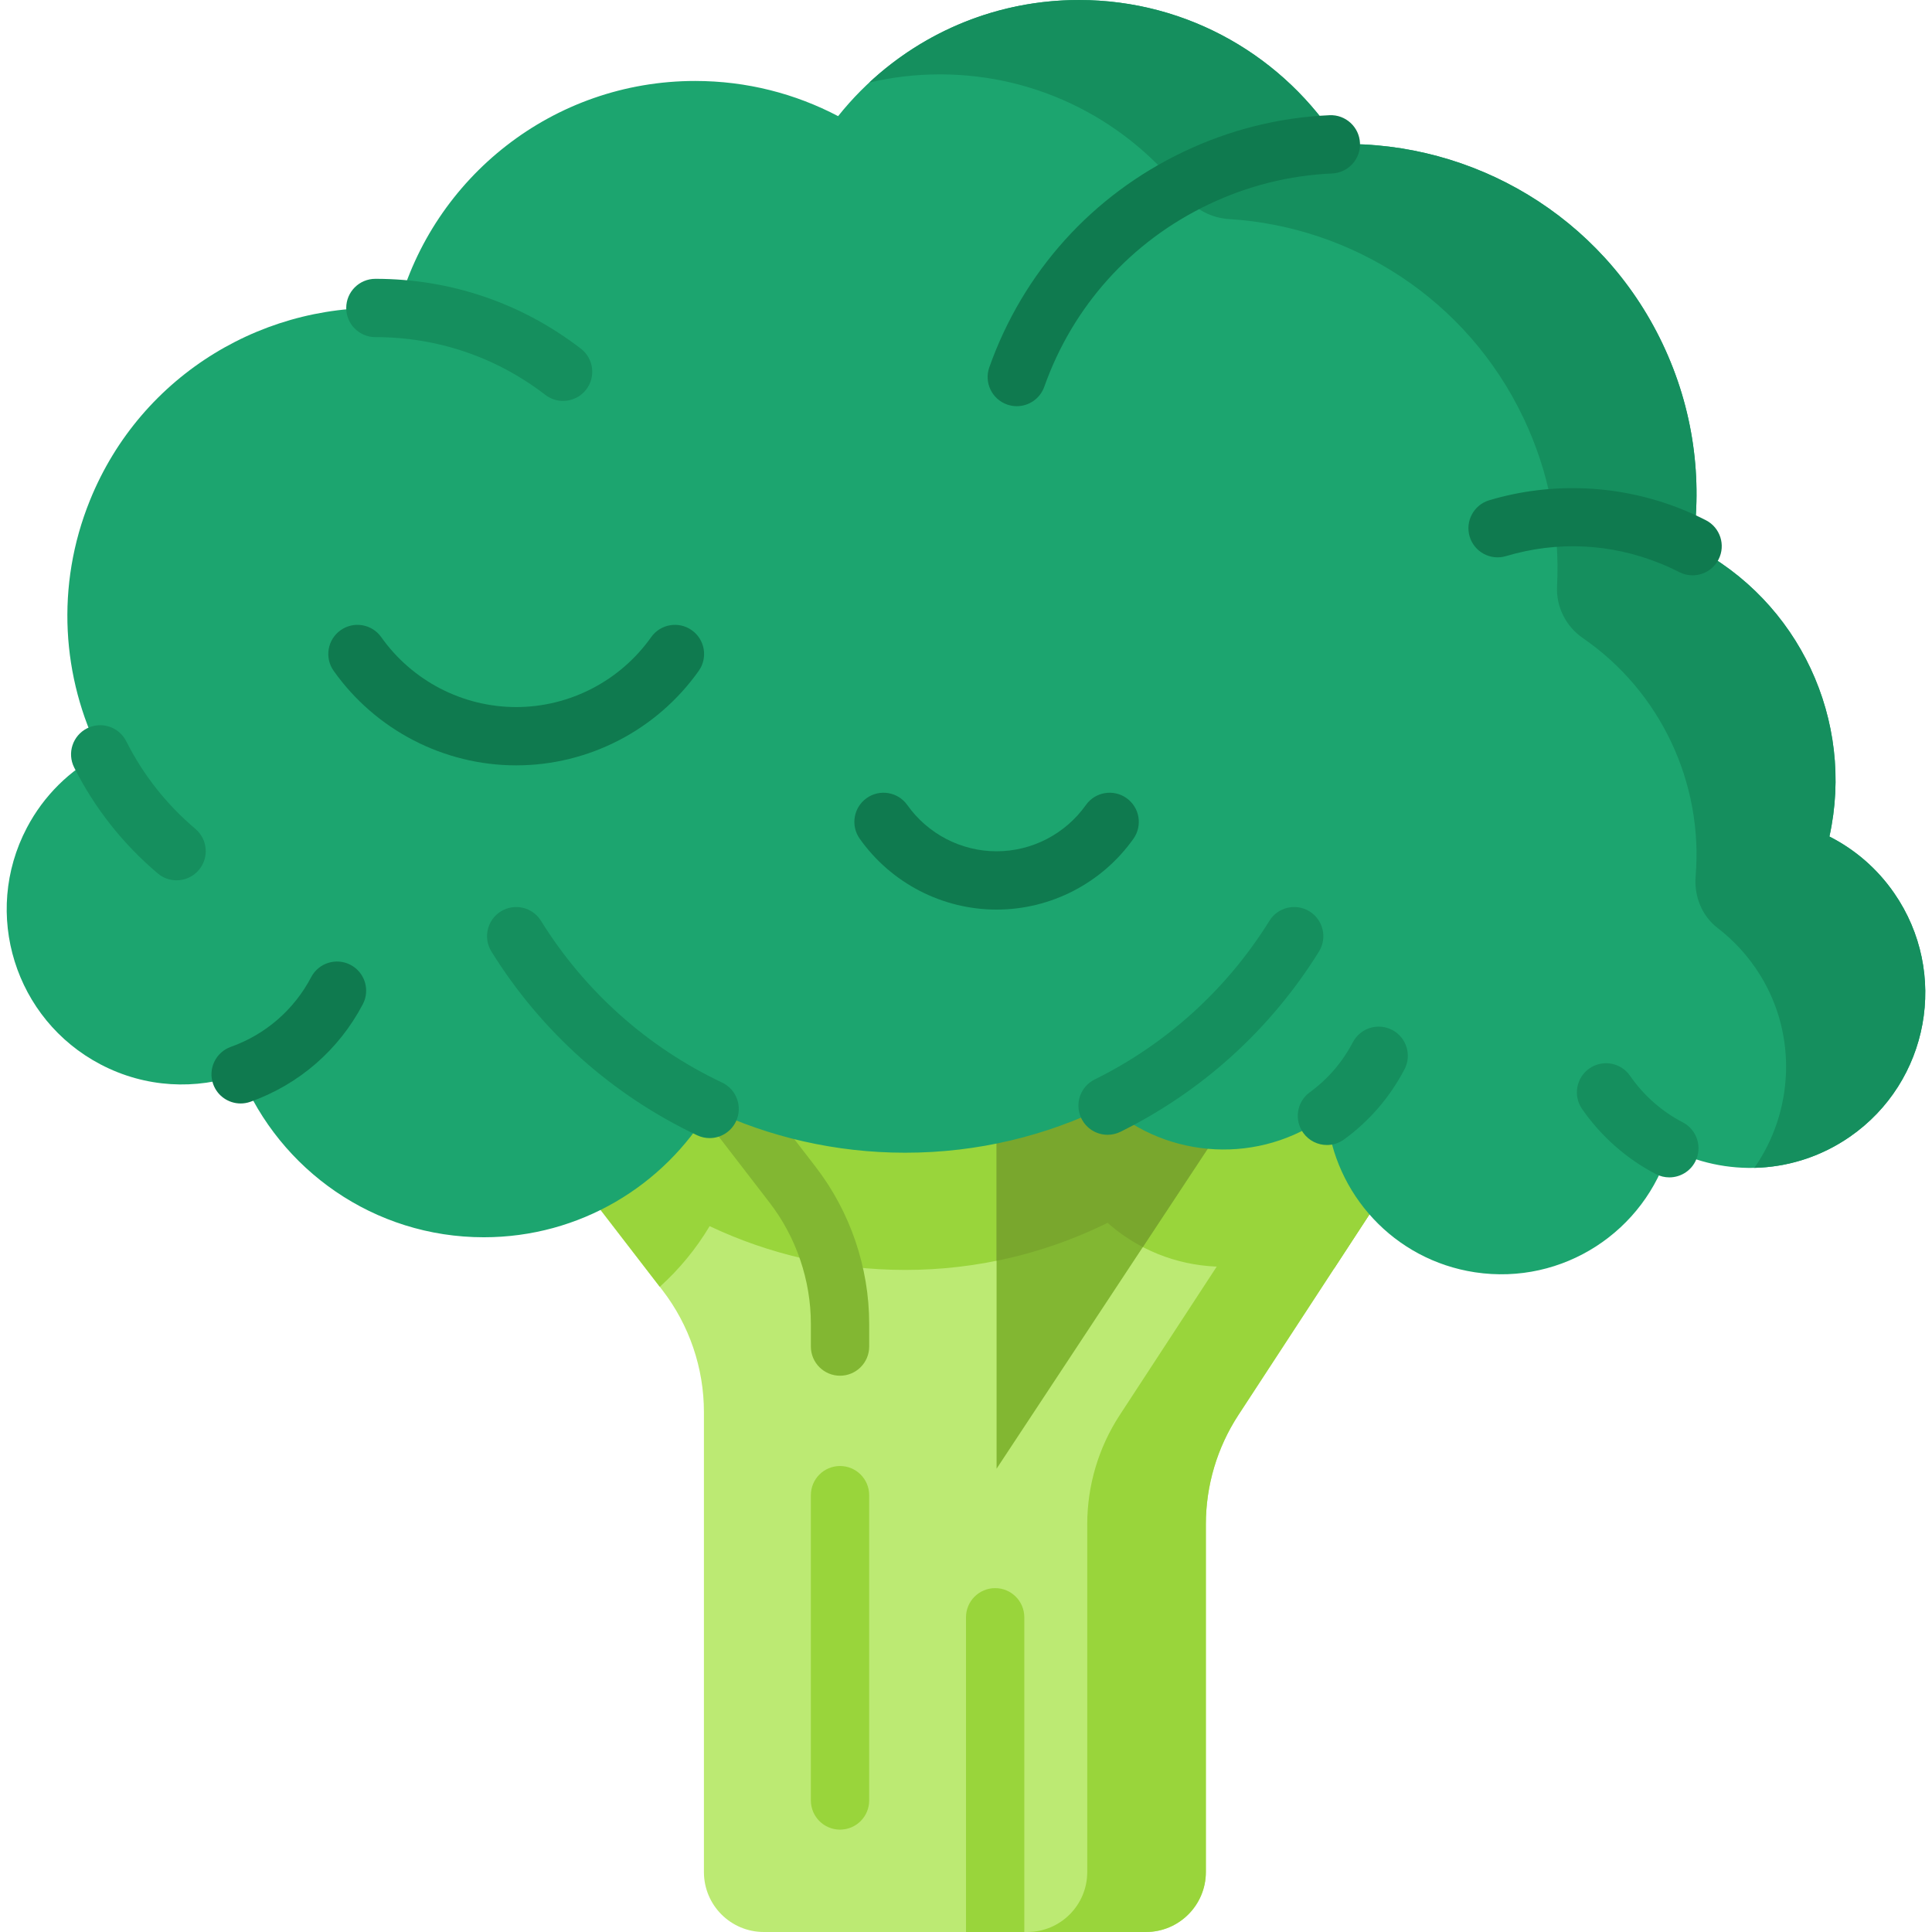 <svg xmlns="http://www.w3.org/2000/svg" viewBox="0.0 0.0 200.0 200.0" height="200.0px" width="200.0px"><path fill="#bcea73" fill-opacity="1.0"  filling="0" d="M152.318 109.557 L128.197 146.483 C126.0 149.847 124.829 153.779 124.829 157.795 L124.829 193.795 C124.829 197.223 122.052 200 118.628 200 L79.075 200 C75.646 200 72.87 197.223 72.87 193.795 L72.87 146.181 C72.87 141.614 71.357 137.175 68.572 133.557 L50.081 109.557 L152.318 109.557 Z"></path>
<path fill="#99d53b" fill-opacity="1.0"  filling="0" d="M152.318 109.557 L128.199 146.482 C126.002 149.845 124.832 153.779 124.832 157.795 L124.832 193.794 C124.832 197.223 122.052 199.999 118.627 199.999 L106.346 199.999 C109.775 199.999 112.551 197.223 112.551 193.794 L112.551 157.795 C112.551 153.779 113.721 149.845 115.918 146.482 L140.041 109.557 L152.318 109.557 Z"></path>
<path fill="#99d53b" fill-opacity="1.0"  filling="0" d="M152.318 109.557 L138.101 131.323 C137.729 130.136 137.477 128.903 137.357 127.641 C130.453 132.696 120.977 132.191 114.656 126.587 C108.34 129.705 101.225 131.463 93.705 131.463 C86.462 131.463 79.6 129.834 73.462 126.93 C72.06 129.275 70.318 131.393 68.3 133.209 L50.084 109.557 L152.318 109.557 L152.318 109.557 Z"></path>
<path fill="#82b732" fill-opacity="1.0"  filling="0" d="M131.199 109.557 L103.166 152.039 L103.166 109.556 L131.199 109.557 Z"></path>
<path fill="#79a72d" fill-opacity="1.0"  filling="0" d="M131.198 109.557 L118.305 129.093 C117.01 128.423 115.782 127.583 114.656 126.586 C111.062 128.361 107.207 129.697 103.165 130.516 L103.165 109.557 L131.198 109.557 Z"></path>
<path fill="#82b732" fill-opacity="1.0"  filling="0" d="M86.959 142.414 C85.293 142.414 83.941 141.062 83.941 139.396 L83.941 137.045 C83.941 132.53 82.425 128.075 79.67 124.499 L69.578 111.397 C68.561 110.077 68.806 108.182 70.127 107.164 C71.447 106.146 73.343 106.393 74.36 107.714 L84.452 120.816 C88.016 125.441 89.978 131.205 89.978 137.044 L89.978 139.395 C89.978 141.062 88.626 142.414 86.959 142.414 Z"></path>
<path fill="#99d53b" fill-opacity="1.0"  filling="0" d="M106.036 167.421 L106.036 200.0 L100.0 200.0 L100.0 167.421 C100.0 165.755 101.352 164.403 103.018 164.403 C104.684 164.402 106.036 165.755 106.036 167.421 Z"></path>
<path fill="#99d53b" fill-opacity="1.0"  filling="0" d="M86.959 189.402 C85.293 189.402 83.941 188.051 83.941 186.384 L83.941 154.779 C83.941 153.112 85.293 151.761 86.959 151.761 C88.626 151.761 89.977 153.112 89.977 154.779 L89.977 186.384 C89.978 188.05 88.626 189.402 86.959 189.402 Z"></path>
<path fill="#1ca56f" fill-opacity="1.0"  filling="0" d="M196.086 92.457 C194.309 89.886 191.986 87.918 189.38 86.598 C192.023 74.636 186.277 62.2 175.213 56.545 C176.264 49.633 175.329 42.344 172.095 35.557 C165.781 22.304 152.461 14.65 138.68 14.913 C133.036 5.956 123.064 0.0 111.695 0.0 C101.598 0.0 92.604 4.699 86.762 12.023 C82.34 9.702 77.31 8.381 71.968 8.381 C57.232 8.381 44.838 18.381 41.185 31.964 C27.75 30.979 14.636 38.64 9.309 51.798 C5.724 60.652 6.409 70.171 10.386 78.085 C7.242 79.736 4.548 82.321 2.774 85.704 C-1.88 94.571 1.537 105.532 10.404 110.185 C15.067 112.632 20.309 112.845 24.908 111.209 C28.979 121.109 38.714 128.081 50.082 128.081 C60.021 128.081 68.712 122.75 73.461 114.794 C79.6 117.7 86.462 119.329 93.705 119.329 C101.227 119.329 108.337 117.572 114.654 114.452 C120.978 120.056 130.454 120.559 137.357 115.505 C138.125 123.596 144.3 130.438 152.699 131.708 C161.788 133.082 170.314 127.451 172.812 118.86 C178.58 121.851 185.768 121.637 191.484 117.684 C199.721 111.989 201.782 100.694 196.086 92.457 Z"></path>
<path fill="#158f5e" fill-opacity="1.0"  filling="0" d="M191.486 117.685 C188.466 119.774 185.025 120.82 181.608 120.895 C185.649 115.121 186.087 107.245 182.241 100.991 C181.033 99.03 179.527 97.388 177.819 96.077 C176.173 94.815 175.362 92.771 175.531 90.699 C176.334 81.066 171.908 71.593 163.858 66.055 C162.092 64.839 161.075 62.807 161.186 60.669 C161.484 54.854 160.384 48.88 157.703 43.255 C151.838 30.949 139.933 23.467 127.226 22.677 C125.439 22.565 123.768 21.721 122.684 20.298 C116.861 12.642 107.661 7.699 97.304 7.699 C94.784 7.699 92.34 7.993 89.99 8.543 C95.682 3.244 103.309 0.001 111.694 0.001 C123.064 0.001 133.033 5.957 138.679 14.913 C152.457 14.648 165.781 22.305 172.093 35.557 C175.328 42.345 176.262 49.634 175.212 56.545 C186.277 62.2 192.022 74.638 189.379 86.596 C191.985 87.916 194.309 89.884 196.084 92.457 C201.781 100.693 199.721 111.989 191.486 117.685 Z"></path>
<path fill="#158f5e" fill-opacity="1.0"  filling="0" d="M58.289 41.503 C57.646 41.503 56.998 41.299 56.45 40.876 C51.37 36.966 45.288 34.899 38.86 34.899 C37.193 34.899 35.842 33.548 35.842 31.881 C35.842 30.214 37.193 28.863 38.86 28.863 C46.632 28.863 53.987 31.363 60.132 36.094 C61.453 37.111 61.699 39.005 60.682 40.327 C60.088 41.098 59.193 41.503 58.289 41.503 Z"></path>
<path fill="#158f5e" fill-opacity="1.0"  filling="0" d="M114.658 117.473 C113.546 117.473 112.476 116.856 111.95 115.791 C111.212 114.297 111.825 112.487 113.319 111.748 C120.764 108.07 127.02 102.389 131.41 95.321 C132.289 93.905 134.15 93.47 135.566 94.349 C136.982 95.229 137.417 97.089 136.538 98.505 C131.553 106.532 124.448 112.982 115.993 117.16 C115.563 117.373 115.107 117.473 114.658 117.473 Z"></path>
<path fill="#158f5e" fill-opacity="1.0"  filling="0" d="M73.459 117.815 C73.026 117.815 72.586 117.721 72.169 117.524 C63.379 113.362 56.015 106.785 50.873 98.506 C49.993 97.09 50.429 95.229 51.845 94.35 C53.261 93.47 55.121 93.905 56.001 95.321 C60.529 102.613 67.013 108.404 74.752 112.068 C76.259 112.782 76.902 114.581 76.188 116.088 C75.673 117.177 74.589 117.815 73.459 117.815 Z"></path>
<path fill="#0f7a4f" fill-opacity="1.0"  filling="0" d="M175.214 59.558 C174.752 59.558 174.283 59.452 173.843 59.227 C173.209 58.902 172.55 58.601 171.884 58.332 C166.734 56.247 161.204 55.984 155.894 57.57 C154.296 58.046 152.615 57.139 152.138 55.543 C151.661 53.945 152.569 52.264 154.166 51.787 C160.711 49.831 167.808 50.169 174.15 52.737 C174.978 53.072 175.799 53.447 176.59 53.852 C178.074 54.61 178.663 56.428 177.904 57.912 C177.37 58.957 176.312 59.558 175.214 59.558 Z"></path>
<path fill="#158f5e" fill-opacity="1.0"  filling="0" d="M18.279 91.13 C17.59 91.13 16.898 90.896 16.331 90.416 C12.714 87.356 9.803 83.667 7.678 79.45 C6.928 77.961 7.526 76.146 9.015 75.396 C10.504 74.646 12.318 75.245 13.068 76.734 C14.827 80.222 17.236 83.275 20.23 85.808 C21.502 86.885 21.661 88.789 20.584 90.062 C19.988 90.767 19.136 91.13 18.279 91.13 Z"></path>
<path fill="#0f7a4f" fill-opacity="1.0"  filling="0" d="M105.258 42.048 C104.923 42.048 104.583 41.993 104.249 41.874 C102.678 41.317 101.856 39.592 102.413 38.021 C105.916 28.143 113.056 20.22 122.519 15.711 C127.299 13.434 132.385 12.16 137.635 11.927 C139.292 11.85 140.71 13.142 140.784 14.807 C140.858 16.473 139.568 17.882 137.903 17.957 C133.465 18.154 129.163 19.232 125.115 21.161 C117.109 24.975 111.067 31.679 108.103 40.038 C107.664 41.276 106.5 42.048 105.258 42.048 Z"></path>
<path fill="#0f7a4f" fill-opacity="1.0"  filling="0" d="M24.909 114.231 C23.668 114.231 22.505 113.46 22.066 112.223 C21.507 110.653 22.328 108.927 23.898 108.369 C27.488 107.092 30.441 104.529 32.213 101.153 C32.988 99.677 34.812 99.108 36.288 99.882 C37.764 100.657 38.333 102.481 37.559 103.957 C35.079 108.683 30.946 112.269 25.921 114.056 C25.586 114.175 25.245 114.231 24.909 114.231 Z"></path>
<path fill="#158f5e" fill-opacity="1.0"  filling="0" d="M137.366 118.531 C136.434 118.531 135.516 118.102 134.925 117.291 C133.943 115.945 134.238 114.057 135.585 113.075 C137.458 111.708 138.96 109.964 140.048 107.892 C140.822 106.416 142.647 105.847 144.123 106.622 C145.599 107.396 146.167 109.221 145.392 110.697 C143.871 113.595 141.769 116.035 139.142 117.951 C138.605 118.343 137.982 118.531 137.366 118.531 Z"></path>
<path fill="#158f5e" fill-opacity="1.0"  filling="0" d="M172.808 121.882 C172.34 121.882 171.866 121.773 171.422 121.543 C168.379 119.966 165.736 117.634 163.775 114.799 C162.827 113.428 163.17 111.548 164.541 110.6 C165.913 109.652 167.793 109.995 168.741 111.366 C170.142 113.393 172.03 115.059 174.2 116.185 C175.68 116.952 176.258 118.773 175.49 120.253 C174.953 121.289 173.9 121.882 172.808 121.882 Z"></path>
<path fill="#0f7a4f" fill-opacity="1.0"  filling="0" d="M53.437 79.23 C45.946 79.23 38.882 75.573 34.541 69.447 C33.578 68.087 33.899 66.204 35.259 65.24 C36.62 64.276 38.504 64.598 39.467 65.958 C42.677 70.489 47.9 73.195 53.437 73.195 C58.974 73.195 64.197 70.489 67.407 65.958 C68.371 64.598 70.255 64.276 71.615 65.24 C72.975 66.204 73.296 68.087 72.333 69.447 C67.992 75.573 60.929 79.23 53.437 79.23 Z"></path>
<path fill="#0f7a4f" fill-opacity="1.0"  filling="0" d="M103.166 94.161 C97.549 94.161 92.253 91.419 88.999 86.826 C88.036 85.466 88.357 83.582 89.717 82.619 C91.078 81.655 92.961 81.977 93.925 83.337 C96.049 86.335 99.504 88.125 103.166 88.125 C106.829 88.125 110.284 86.335 112.408 83.337 C113.372 81.977 115.256 81.655 116.616 82.619 C117.976 83.582 118.297 85.466 117.334 86.826 C114.08 91.419 108.784 94.161 103.166 94.161 Z"></path></svg>